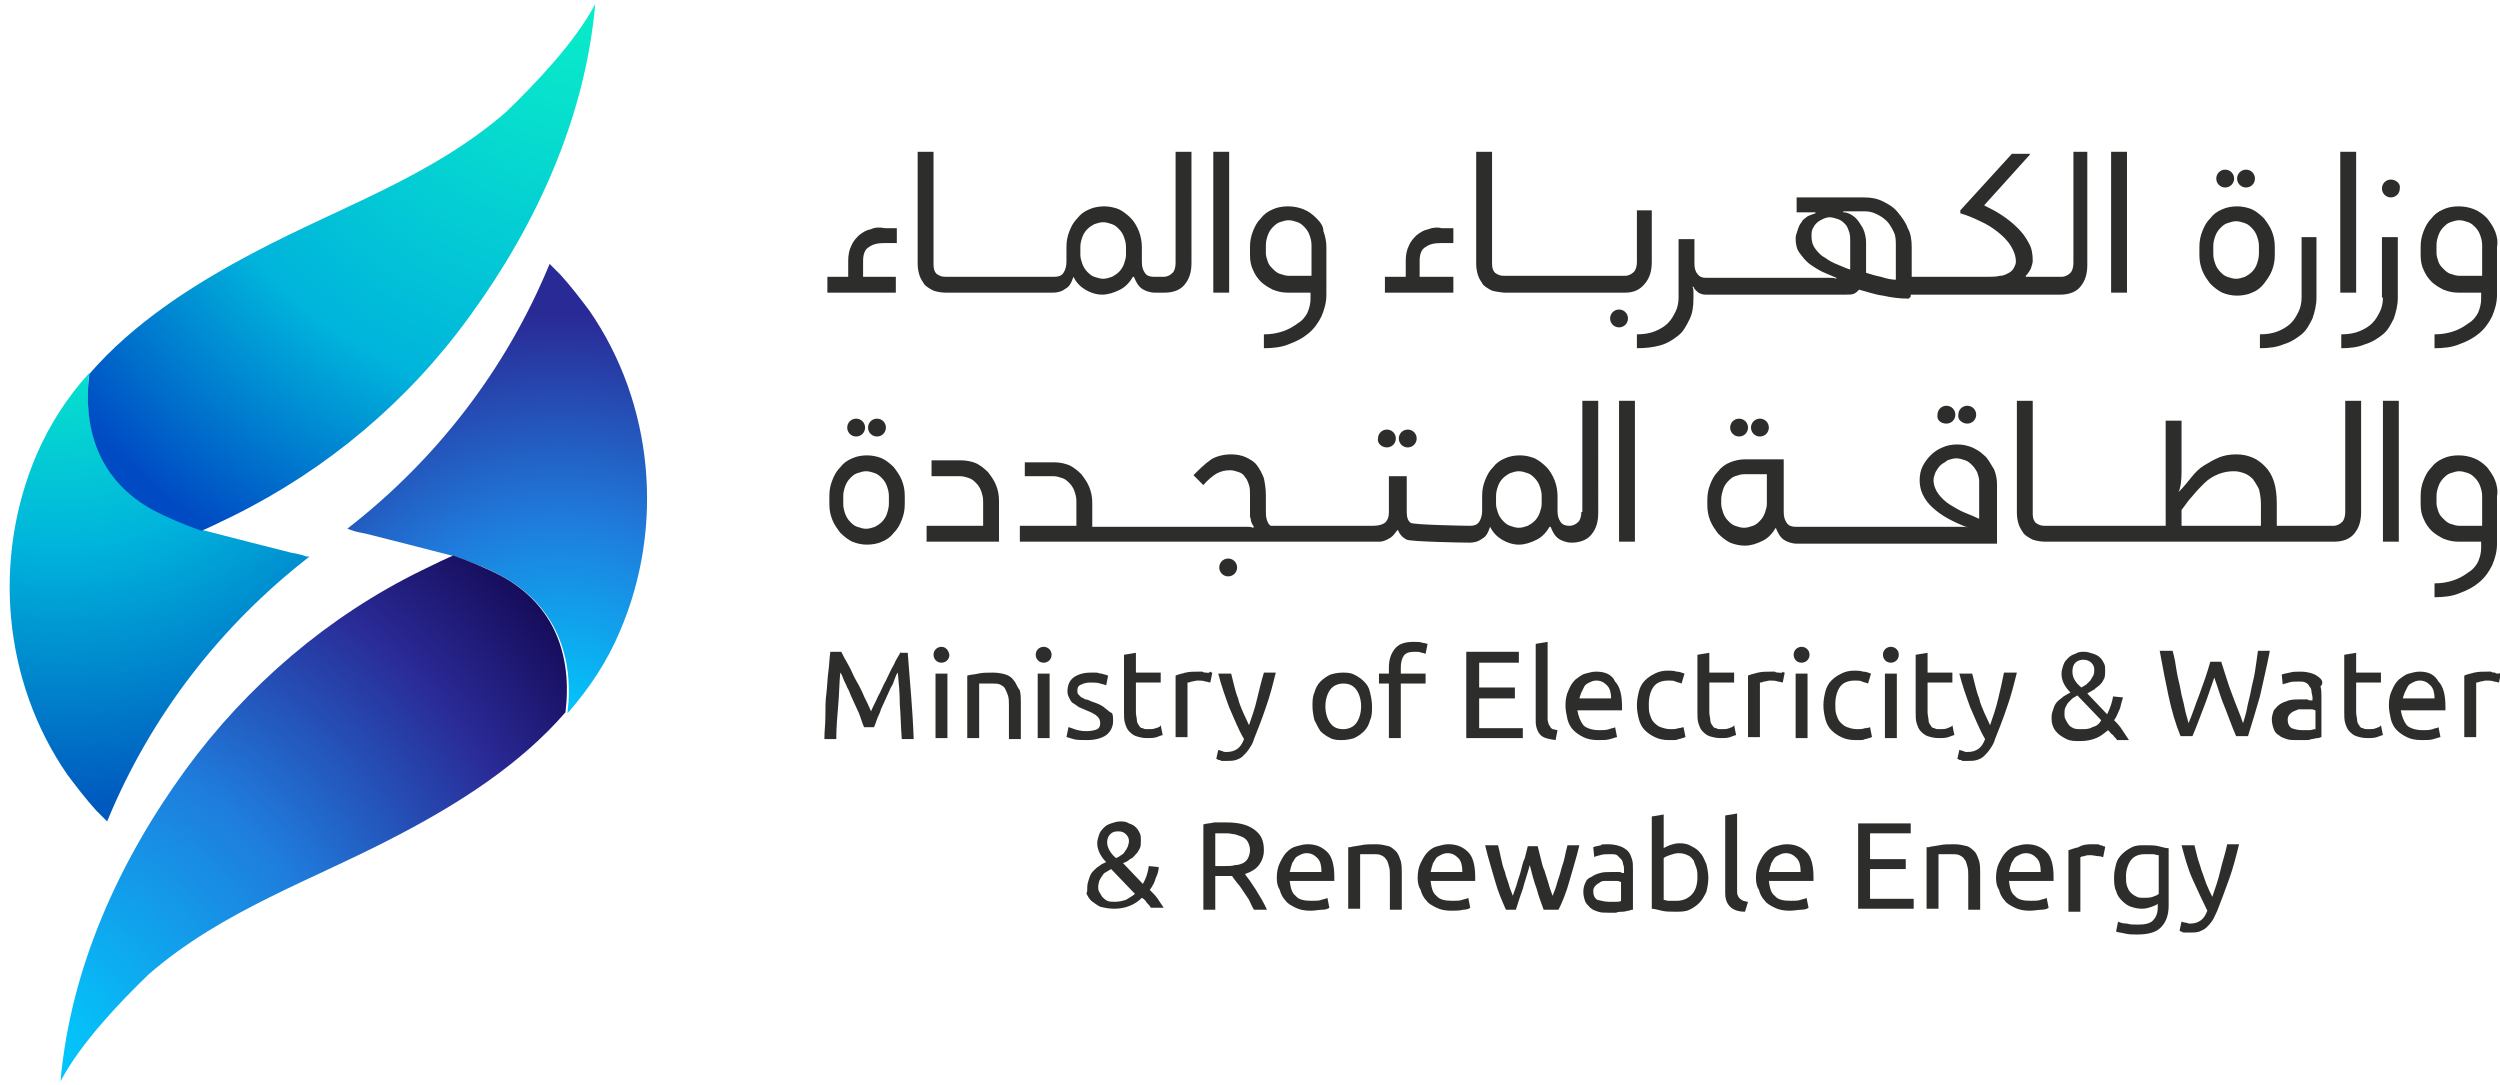 <?xml version="1.0" encoding="utf-8"?>
<!-- Generator: Adobe Illustrator 25.2.3, SVG Export Plug-In . SVG Version: 6.00 Build 0)  -->
<svg version="1.1" id="Layer_1" xmlns="http://www.w3.org/2000/svg" xmlns:xlink="http://www.w3.org/1999/xlink" x="0px" y="0px"
	 viewBox="0 0 252 109.4" style="enable-background:new 0 0 252 109.4;" xml:space="preserve">
<style type="text/css">
	.st0{fill:url(#SVGID_1_);}
	.st1{fill:url(#SVGID_2_);}
	.st2{fill:url(#SVGID_3_);}
	.st3{fill:url(#SVGID_4_);}
	.st4{fill:#2D2D2B;}
</style>
<g>
	<g>
		<g>
			
				<radialGradient id="SVGID_1_" cx="-6000.017" cy="-8242.304" r="51.832" gradientTransform="matrix(0.999 5.233597e-02 -5.233597e-02 0.999 5619.15 8621.772)" gradientUnits="userSpaceOnUse">
				<stop  offset="0" style="stop-color:#00CDFE"/>
				<stop  offset="0.41" style="stop-color:#1F7CDC"/>
				<stop  offset="0.809" style="stop-color:#2A2A96"/>
			</radialGradient>
			<path class="st0" d="M35,53.3c8.9-6.9,16-16,20.4-26.7c0.2,0.2,0.6,0.6,1,1c0,0,0,0,0.1,0.1c1,1.1,2,2.4,2.9,3.6
				c6.5,9.4,7.6,21.8,3.1,32.3c-1.3,3.1-3.1,5.8-5.3,8.3c0.7-5.7-1.2-10.8-6.4-13.7c-1.6-0.9-3.2-1.5-4.9-2.1l0,0
				c-3.9-1-6.2-1.6-9-2.3c-0.5-0.1-1.1-0.2-1.6-0.4C35.1,53.3,35,53.3,35,53.3z"/>
			
				<radialGradient id="SVGID_2_" cx="-6051.439" cy="-8207.181" r="68.19" gradientTransform="matrix(0.999 5.233597e-02 -5.233597e-02 0.999 5619.15 8621.772)" gradientUnits="userSpaceOnUse">
				<stop  offset="0" style="stop-color:#00CDFE"/>
				<stop  offset="0.466" style="stop-color:#1F7CDC"/>
				<stop  offset="0.8" style="stop-color:#2A2A96"/>
				<stop  offset="1" style="stop-color:#160C5A"/>
			</radialGradient>
			<path class="st1" d="M6.1,109c1-11.4,5.9-22.2,12.6-31.4c6.2-8.5,14.4-15.5,23.8-20.1c1-0.5,3.1-1.5,3.2-1.5l0,0
				c1.7,0.6,3.4,1.3,4.9,2.1c5.3,2.9,7.1,8,6.4,13.7c-4.5,5.2-10.6,9.1-16.7,12.3c-8.7,4.6-17.8,7.6-25.3,14.1
				C12,101.1,8.1,105.2,6.1,109z"/>
		</g>
		<g>
			
				<radialGradient id="SVGID_3_" cx="3965.73" cy="9058.504" r="51.832" gradientTransform="matrix(-0.999 -5.233597e-02 5.232693e-02 -0.999 3493.686 9286.165)" gradientUnits="userSpaceOnUse">
				<stop  offset="0" style="stop-color:#0AF0C8"/>
				<stop  offset="0.181" style="stop-color:#07DECE"/>
				<stop  offset="0.5" style="stop-color:#00B4DC"/>
				<stop  offset="1" style="stop-color:#005ABE"/>
			</radialGradient>
			<path class="st2" d="M31.2,56.1c-8.9,6.9-16,16-20.4,26.7c-0.2-0.2-0.6-0.6-1-1c0,0,0,0-0.1-0.1c-1-1.1-2-2.4-2.9-3.6
				c-6.5-9.4-7.6-21.8-3.1-32.3C5,42.8,6.8,40,9,37.6c-0.7,5.7,1.2,10.8,6.4,13.7c1.6,0.9,3.2,1.5,4.9,2.1l0,0c3.9,1,6.2,1.6,9,2.3
				c0.5,0.1,1.1,0.2,1.6,0.4C31,56.1,31.1,56.1,31.2,56.1z"/>
			
				<radialGradient id="SVGID_4_" cx="3914.309" cy="9093.627" r="68.19" gradientTransform="matrix(-0.999 -5.233597e-02 5.232693e-02 -0.999 3493.686 9286.165)" gradientUnits="userSpaceOnUse">
				<stop  offset="0" style="stop-color:#0AF0C8"/>
				<stop  offset="0.235" style="stop-color:#07DECE"/>
				<stop  offset="0.65" style="stop-color:#00B4DC"/>
				<stop  offset="1" style="stop-color:#004AC3"/>
			</radialGradient>
			<path class="st3" d="M60,0.4c-1,11.4-5.9,22.2-12.6,31.4C41.2,40.4,33,47.3,23.5,52c-1,0.5-3.1,1.5-3.2,1.5l0,0
				c-1.7-0.6-3.4-1.3-4.9-2.1c-5.3-2.9-7.1-8-6.4-13.7c4.5-5.2,10.6-9.1,16.7-12.3c8.7-4.6,17.8-7.6,25.3-14.1
				C54.1,8.3,58,4.2,60,0.4z"/>
		</g>
	</g>
	<g>
		<g>
			<g>
				<path class="st4" d="M109.6,89.4c0-0.3,0.1-0.6,0.2-0.9c0.1-0.3,0.2-0.5,0.4-0.7c0.2-0.2,0.4-0.4,0.6-0.5
					c0.2-0.2,0.5-0.3,0.7-0.4c-0.6-0.6-0.9-1.3-0.9-1.9c0-0.3,0.1-0.6,0.2-0.9s0.3-0.5,0.5-0.7c0.2-0.2,0.4-0.3,0.7-0.4
					c0.3-0.1,0.6-0.2,0.9-0.2c0.3,0,0.6,0,0.9,0.2c0.3,0.1,0.5,0.2,0.7,0.4c0.2,0.2,0.3,0.4,0.4,0.6c0.1,0.2,0.1,0.5,0.1,0.7
					c0,0.3,0,0.6-0.1,0.8c-0.1,0.2-0.2,0.4-0.4,0.6c-0.2,0.2-0.3,0.4-0.6,0.5c-0.2,0.2-0.4,0.3-0.7,0.4l2,2.1
					c0.3-0.5,0.5-1.1,0.6-1.8l1,0.1c0,0.3-0.1,0.7-0.3,1.1c-0.1,0.4-0.3,0.8-0.6,1.2c0.3,0.3,0.6,0.6,0.8,0.9
					c0.2,0.3,0.4,0.6,0.6,0.9H116c-0.1-0.2-0.2-0.3-0.4-0.5c-0.1-0.2-0.3-0.4-0.5-0.5c-0.3,0.3-0.7,0.6-1.2,0.8
					c-0.5,0.2-1,0.3-1.6,0.3c-0.5,0-1-0.1-1.4-0.2c-0.4-0.2-0.6-0.4-0.9-0.6c-0.2-0.2-0.4-0.5-0.5-0.8
					C109.6,90,109.6,89.7,109.6,89.4z M110.7,89.4c0,0.2,0,0.3,0.1,0.5c0.1,0.2,0.2,0.3,0.3,0.5c0.1,0.1,0.3,0.3,0.5,0.4
					c0.2,0.1,0.5,0.1,0.8,0.1c0.4,0,0.8-0.1,1.1-0.2c0.3-0.2,0.7-0.4,0.9-0.6l-2.4-2.5c-0.2,0.1-0.3,0.2-0.5,0.3
					c-0.2,0.1-0.3,0.2-0.4,0.4c-0.1,0.1-0.2,0.3-0.3,0.5C110.8,88.9,110.7,89.1,110.7,89.4z M113.8,84.8c0-0.3-0.1-0.5-0.3-0.7
					c-0.2-0.2-0.4-0.3-0.8-0.3c-0.4,0-0.6,0.1-0.8,0.3c-0.2,0.2-0.3,0.5-0.3,0.8c0,0.5,0.3,1.1,0.9,1.6c0.2-0.1,0.4-0.2,0.5-0.3
					c0.2-0.1,0.3-0.2,0.4-0.4c0.1-0.1,0.2-0.3,0.3-0.5C113.7,85.2,113.8,85,113.8,84.8z"/>
				<path class="st4" d="M125.5,88.1c0.1,0.2,0.3,0.4,0.5,0.7c0.2,0.3,0.4,0.6,0.6,0.9c0.2,0.3,0.4,0.7,0.6,1c0.2,0.4,0.4,0.7,0.5,1
					h-1.3c-0.2-0.3-0.3-0.6-0.5-1c-0.2-0.3-0.4-0.6-0.6-0.9c-0.2-0.3-0.4-0.6-0.6-0.8c-0.2-0.3-0.4-0.5-0.5-0.7c-0.1,0-0.2,0-0.3,0
					c-0.1,0-0.2,0-0.3,0h-1.1v3.4h-1.2v-8.6c0.3-0.1,0.7-0.1,1.1-0.2c0.4,0,0.8,0,1.2,0c1.2,0,2.1,0.2,2.8,0.7s1,1.1,1,2.1
					c0,0.6-0.2,1.1-0.5,1.5C126.6,87.6,126.1,87.9,125.5,88.1z M123.7,84c-0.5,0-0.9,0-1.2,0v3.3h0.9c0.4,0,0.8,0,1.1-0.1
					c0.3,0,0.6-0.1,0.8-0.2c0.2-0.1,0.4-0.3,0.5-0.5c0.1-0.2,0.2-0.5,0.2-0.8c0-0.3-0.1-0.6-0.2-0.8c-0.1-0.2-0.3-0.4-0.5-0.5
					c-0.2-0.1-0.5-0.2-0.8-0.3C124.3,84.1,124,84,123.7,84z"/>
				<path class="st4" d="M128.7,88.5c0-0.6,0.1-1.1,0.3-1.5c0.2-0.4,0.4-0.8,0.7-1.1c0.3-0.3,0.6-0.5,1-0.6c0.4-0.1,0.7-0.2,1.1-0.2
					c0.9,0,1.5,0.3,2,0.8c0.5,0.5,0.7,1.4,0.7,2.5c0,0.1,0,0.1,0,0.2c0,0.1,0,0.2,0,0.2H130c0.1,0.7,0.2,1.2,0.6,1.5
					c0.3,0.4,0.9,0.5,1.6,0.5c0.4,0,0.8,0,1-0.1c0.3-0.1,0.5-0.1,0.6-0.2l0.2,1c-0.1,0.1-0.4,0.2-0.7,0.2s-0.8,0.1-1.2,0.1
					c-0.6,0-1.1-0.1-1.5-0.3c-0.4-0.2-0.8-0.4-1-0.7c-0.3-0.3-0.5-0.7-0.6-1.1C128.8,89.4,128.7,89,128.7,88.5z M133.2,87.8
					c0-0.5-0.1-1-0.4-1.3c-0.3-0.3-0.6-0.5-1.1-0.5c-0.3,0-0.5,0.1-0.7,0.2c-0.2,0.1-0.4,0.2-0.5,0.4c-0.1,0.2-0.3,0.4-0.3,0.6
					c-0.1,0.2-0.1,0.4-0.2,0.7H133.2z"/>
				<path class="st4" d="M136.1,85.4c0.3-0.1,0.6-0.1,1.1-0.2c0.4-0.1,1-0.1,1.5-0.1c0.5,0,0.9,0.1,1.3,0.2c0.3,0.1,0.6,0.4,0.8,0.6
					c0.2,0.3,0.3,0.6,0.4,0.9c0.1,0.4,0.1,0.8,0.1,1.2v3.7h-1.2v-3.4c0-0.4,0-0.7-0.1-1c-0.1-0.3-0.1-0.5-0.3-0.7
					c-0.1-0.2-0.3-0.3-0.5-0.4c-0.2-0.1-0.5-0.1-0.8-0.1c-0.1,0-0.3,0-0.4,0c-0.1,0-0.3,0-0.4,0c-0.1,0-0.2,0-0.3,0
					c-0.1,0-0.2,0-0.2,0v5.5h-1.2V85.4z"/>
				<path class="st4" d="M142.9,88.5c0-0.6,0.1-1.1,0.3-1.5c0.2-0.4,0.4-0.8,0.7-1.1c0.3-0.3,0.6-0.5,1-0.6c0.4-0.1,0.7-0.2,1.1-0.2
					c0.9,0,1.5,0.3,2,0.8c0.5,0.5,0.7,1.4,0.7,2.5c0,0.1,0,0.1,0,0.2c0,0.1,0,0.2,0,0.2h-4.5c0.1,0.7,0.2,1.2,0.6,1.5
					c0.3,0.4,0.9,0.5,1.6,0.5c0.4,0,0.8,0,1-0.1c0.3-0.1,0.5-0.1,0.6-0.2l0.2,1c-0.1,0.1-0.4,0.2-0.7,0.2c-0.4,0.1-0.8,0.1-1.2,0.1
					c-0.6,0-1.1-0.1-1.5-0.3c-0.4-0.2-0.8-0.4-1-0.7c-0.3-0.3-0.5-0.7-0.6-1.1C143,89.4,142.9,89,142.9,88.5z M147.4,87.8
					c0-0.5-0.1-1-0.4-1.3c-0.3-0.3-0.6-0.5-1.1-0.5c-0.3,0-0.5,0.1-0.7,0.2c-0.2,0.1-0.4,0.2-0.5,0.4c-0.1,0.2-0.3,0.4-0.3,0.6
					c-0.1,0.2-0.1,0.4-0.2,0.7H147.4z"/>
				<path class="st4" d="M155.6,91.7c-0.2-0.6-0.5-1.3-0.7-2.1c-0.3-0.8-0.5-1.6-0.7-2.4c-0.2,0.8-0.5,1.6-0.7,2.4
					c-0.3,0.8-0.5,1.5-0.7,2.1h-1c-0.4-0.9-0.8-1.8-1.1-2.9s-0.7-2.3-1-3.6h1.3c0.1,0.4,0.2,0.8,0.3,1.3c0.1,0.5,0.2,0.9,0.4,1.4
					c0.1,0.5,0.3,0.9,0.4,1.3c0.1,0.4,0.3,0.8,0.4,1.1c0.1-0.4,0.3-0.8,0.4-1.2c0.1-0.4,0.3-0.9,0.4-1.3c0.1-0.4,0.2-0.9,0.4-1.3
					c0.1-0.4,0.2-0.8,0.3-1.2h1c0.1,0.4,0.2,0.8,0.3,1.2c0.1,0.4,0.2,0.9,0.4,1.3c0.1,0.4,0.3,0.9,0.4,1.3c0.1,0.4,0.3,0.9,0.4,1.2
					c0.1-0.3,0.3-0.7,0.4-1.1c0.1-0.4,0.3-0.9,0.4-1.3c0.1-0.5,0.3-0.9,0.4-1.4c0.1-0.5,0.2-0.9,0.3-1.3h1.2c-0.3,1.3-0.7,2.5-1,3.6
					s-0.7,2.1-1.1,2.9H155.6z"/>
				<path class="st4" d="M162.1,85.1c0.5,0,0.9,0.1,1.2,0.2c0.3,0.1,0.6,0.3,0.8,0.5c0.2,0.2,0.3,0.5,0.4,0.8c0.1,0.3,0.1,0.6,0.1,1
					v4.1c-0.1,0-0.2,0-0.4,0.1c-0.2,0-0.4,0.1-0.6,0.1c-0.2,0-0.5,0-0.7,0.1c-0.3,0-0.5,0-0.8,0c-0.4,0-0.7,0-1-0.1
					c-0.3-0.1-0.6-0.2-0.8-0.4s-0.4-0.4-0.5-0.6c-0.1-0.3-0.2-0.6-0.2-1c0-0.4,0.1-0.7,0.2-0.9c0.1-0.3,0.3-0.5,0.6-0.6
					c0.3-0.2,0.5-0.3,0.9-0.4c0.3-0.1,0.7-0.1,1.1-0.1c0.1,0,0.2,0,0.4,0c0.1,0,0.2,0,0.4,0c0.1,0,0.2,0,0.3,0.1c0.1,0,0.1,0,0.2,0
					v-0.3c0-0.2,0-0.4-0.1-0.6c0-0.2-0.1-0.4-0.2-0.5c-0.1-0.1-0.3-0.3-0.4-0.4c-0.2-0.1-0.4-0.1-0.7-0.1c-0.4,0-0.7,0-1,0.1
					c-0.3,0.1-0.5,0.1-0.6,0.2l-0.1-1c0.2-0.1,0.4-0.1,0.8-0.2C161.3,85.1,161.7,85.1,162.1,85.1z M162.2,90.9c0.3,0,0.5,0,0.7,0
					c0.2,0,0.4,0,0.5-0.1v-1.9c-0.1,0-0.2-0.1-0.4-0.1c-0.2,0-0.4,0-0.7,0c-0.2,0-0.4,0-0.6,0c-0.2,0-0.4,0.1-0.5,0.2
					c-0.2,0.1-0.3,0.2-0.4,0.3c-0.1,0.1-0.2,0.3-0.2,0.5c0,0.4,0.1,0.7,0.4,0.9C161.4,90.8,161.8,90.9,162.2,90.9z"/>
				<path class="st4" d="M167.7,85.5c0.1-0.1,0.4-0.2,0.6-0.3c0.3-0.1,0.6-0.2,1-0.2c0.5,0,0.9,0.1,1.2,0.3c0.4,0.2,0.7,0.4,0.9,0.7
					c0.3,0.3,0.4,0.7,0.6,1.1c0.1,0.4,0.2,0.9,0.2,1.4c0,0.5-0.1,1-0.2,1.4c-0.2,0.4-0.4,0.8-0.7,1.1c-0.3,0.3-0.6,0.5-1,0.7
					c-0.4,0.2-0.9,0.2-1.4,0.2c-0.5,0-1,0-1.4-0.1c-0.4-0.1-0.8-0.2-1-0.2v-9.3l1.2-0.2V85.5z M167.7,90.7c0.1,0,0.3,0.1,0.5,0.1
					c0.2,0,0.5,0,0.8,0c0.6,0,1.1-0.2,1.5-0.6s0.6-1,0.6-1.8c0-0.3,0-0.6-0.1-0.9c-0.1-0.3-0.2-0.5-0.3-0.8
					c-0.2-0.2-0.3-0.4-0.6-0.5c-0.2-0.1-0.5-0.2-0.9-0.2c-0.3,0-0.6,0.1-0.9,0.2c-0.3,0.1-0.5,0.2-0.6,0.3V90.7z"/>
				<path class="st4" d="M175.9,91.9c-0.7,0-1.2-0.2-1.5-0.5c-0.3-0.3-0.5-0.7-0.5-1.4v-7.8l1.2-0.2v7.8c0,0.2,0,0.4,0.1,0.5
					c0,0.1,0.1,0.2,0.2,0.3c0.1,0.1,0.2,0.1,0.3,0.2c0.1,0,0.3,0.1,0.5,0.1L175.9,91.9z"/>
				<path class="st4" d="M177,88.5c0-0.6,0.1-1.1,0.3-1.5c0.2-0.4,0.4-0.8,0.7-1.1c0.3-0.3,0.6-0.5,1-0.6c0.4-0.1,0.7-0.2,1.1-0.2
					c0.9,0,1.5,0.3,2,0.8c0.5,0.5,0.7,1.4,0.7,2.5c0,0.1,0,0.1,0,0.2c0,0.1,0,0.2,0,0.2h-4.5c0.1,0.7,0.2,1.2,0.6,1.5
					c0.3,0.4,0.9,0.5,1.6,0.5c0.4,0,0.8,0,1-0.1c0.3-0.1,0.5-0.1,0.6-0.2l0.2,1c-0.1,0.1-0.4,0.2-0.7,0.2s-0.8,0.1-1.2,0.1
					c-0.6,0-1.1-0.1-1.5-0.3c-0.4-0.2-0.8-0.4-1-0.7c-0.3-0.3-0.5-0.7-0.6-1.1C177.1,89.4,177,89,177,88.5z M181.5,87.8
					c0-0.5-0.1-1-0.4-1.3c-0.3-0.3-0.6-0.5-1.1-0.5c-0.3,0-0.5,0.1-0.7,0.2c-0.2,0.1-0.4,0.2-0.5,0.4c-0.1,0.2-0.3,0.4-0.3,0.6
					c-0.1,0.2-0.1,0.4-0.2,0.7H181.5z"/>
				<path class="st4" d="M187.3,91.7v-8.7h5.3v1h-4.1v2.6h3.6v1h-3.6v3h4.4v1H187.3z"/>
				<path class="st4" d="M194.4,85.4c0.3-0.1,0.6-0.1,1.1-0.2c0.4-0.1,1-0.1,1.5-0.1c0.5,0,0.9,0.1,1.3,0.2c0.3,0.1,0.6,0.4,0.8,0.6
					c0.2,0.3,0.3,0.6,0.4,0.9c0.1,0.4,0.1,0.8,0.1,1.2v3.7h-1.2v-3.4c0-0.4,0-0.7-0.1-1c-0.1-0.3-0.1-0.5-0.3-0.7
					c-0.1-0.2-0.3-0.3-0.5-0.4c-0.2-0.1-0.5-0.1-0.8-0.1c-0.1,0-0.3,0-0.4,0c-0.1,0-0.3,0-0.4,0c-0.1,0-0.2,0-0.3,0
					c-0.1,0-0.2,0-0.2,0v5.5h-1.2V85.4z"/>
				<path class="st4" d="M201.2,88.5c0-0.6,0.1-1.1,0.3-1.5c0.2-0.4,0.4-0.8,0.7-1.1c0.3-0.3,0.6-0.5,1-0.6c0.4-0.1,0.7-0.2,1.1-0.2
					c0.9,0,1.5,0.3,2,0.8c0.5,0.5,0.7,1.4,0.7,2.5c0,0.1,0,0.1,0,0.2c0,0.1,0,0.2,0,0.2h-4.5c0.1,0.7,0.2,1.2,0.6,1.5
					c0.3,0.4,0.9,0.5,1.6,0.5c0.4,0,0.8,0,1-0.1c0.3-0.1,0.5-0.1,0.6-0.2l0.2,1c-0.1,0.1-0.4,0.2-0.7,0.2s-0.8,0.1-1.2,0.1
					c-0.6,0-1.1-0.1-1.5-0.3c-0.4-0.2-0.8-0.4-1-0.7c-0.3-0.3-0.5-0.7-0.6-1.1C201.3,89.4,201.2,89,201.2,88.5z M205.7,87.8
					c0-0.5-0.1-1-0.4-1.3c-0.3-0.3-0.6-0.5-1.1-0.5c-0.3,0-0.5,0.1-0.7,0.2c-0.2,0.1-0.4,0.2-0.5,0.4c-0.1,0.2-0.3,0.4-0.3,0.6
					c-0.1,0.2-0.1,0.4-0.2,0.7H205.7z"/>
				<path class="st4" d="M211,85.1c0.1,0,0.2,0,0.3,0c0.1,0,0.3,0,0.4,0.1c0.1,0,0.2,0,0.3,0.1c0.1,0,0.2,0,0.2,0.1l-0.2,1
					c-0.1,0-0.2-0.1-0.5-0.1c-0.2,0-0.5-0.1-0.8-0.1c-0.2,0-0.4,0-0.6,0.1c-0.2,0-0.4,0.1-0.4,0.1v5.5h-1.2v-6.2
					c0.3-0.1,0.6-0.2,1-0.3C210,85.1,210.5,85.1,211,85.1z"/>
				<path class="st4" d="M217.5,91.1c-0.1,0.1-0.3,0.2-0.6,0.3c-0.3,0.1-0.6,0.2-1,0.2c-0.4,0-0.8-0.1-1.1-0.2s-0.6-0.3-0.9-0.6
					c-0.3-0.3-0.5-0.6-0.6-1c-0.2-0.4-0.2-0.9-0.2-1.4c0-0.5,0.1-0.9,0.2-1.3c0.1-0.4,0.3-0.7,0.6-1c0.3-0.3,0.6-0.5,1-0.7
					c0.4-0.2,0.8-0.2,1.3-0.2c0.5,0,1,0,1.4,0.1c0.4,0.1,0.7,0.2,1,0.2v5.8c0,1-0.3,1.7-0.8,2.2s-1.3,0.7-2.4,0.7
					c-0.4,0-0.8,0-1.2-0.1c-0.4-0.1-0.7-0.1-0.9-0.2l0.2-1c0.2,0.1,0.5,0.2,0.9,0.2c0.3,0.1,0.7,0.1,1.1,0.1c0.7,0,1.2-0.1,1.5-0.4
					c0.3-0.3,0.5-0.7,0.5-1.3V91.1z M217.5,86.2c-0.1,0-0.3-0.1-0.5-0.1s-0.5,0-0.8,0c-0.6,0-1.1,0.2-1.4,0.6
					c-0.3,0.4-0.5,1-0.5,1.6c0,0.4,0,0.7,0.1,1c0.1,0.3,0.2,0.5,0.4,0.7c0.2,0.2,0.4,0.3,0.6,0.4c0.2,0.1,0.4,0.1,0.7,0.1
					c0.3,0,0.6,0,0.9-0.1c0.3-0.1,0.5-0.2,0.6-0.3V86.2z"/>
				<path class="st4" d="M219.9,92.9c0.1,0,0.2,0.1,0.4,0.1c0.1,0,0.3,0.1,0.4,0.1c0.5,0,0.8-0.1,1.1-0.3c0.3-0.2,0.5-0.5,0.7-1
					c-0.5-1-1-2.1-1.5-3.2c-0.5-1.1-0.8-2.3-1.1-3.4h1.3c0.1,0.4,0.2,0.8,0.3,1.2c0.1,0.4,0.3,0.9,0.4,1.3c0.2,0.5,0.3,0.9,0.5,1.4
					c0.2,0.5,0.4,0.9,0.6,1.3c0.3-0.9,0.6-1.7,0.8-2.6c0.2-0.9,0.5-1.7,0.7-2.7h1.2c-0.3,1.2-0.6,2.4-1,3.5
					c-0.4,1.1-0.8,2.2-1.2,3.2c-0.2,0.4-0.3,0.7-0.5,1c-0.2,0.3-0.4,0.5-0.6,0.7c-0.2,0.2-0.5,0.3-0.7,0.4c-0.3,0.1-0.6,0.1-0.9,0.1
					c-0.1,0-0.2,0-0.3,0c-0.1,0-0.2,0-0.3,0c-0.1,0-0.2,0-0.3-0.1c-0.1,0-0.1,0-0.2-0.1L219.9,92.9z"/>
			</g>
			<g>
				<path class="st4" d="M90.8,65.7c-0.2,0.4-0.5,0.8-0.7,1.3c-0.3,0.5-0.5,1-0.8,1.6c-0.3,0.5-0.5,1.1-0.8,1.6
					c-0.2,0.5-0.5,1-0.7,1.5c-0.2-0.5-0.4-0.9-0.7-1.5c-0.2-0.5-0.5-1.1-0.8-1.6c-0.3-0.5-0.5-1.1-0.8-1.6c-0.3-0.5-0.5-0.9-0.7-1.3
					h-1.1c-0.1,0.6-0.1,1.3-0.2,2c-0.1,0.7-0.1,1.4-0.2,2.2c-0.1,0.7-0.1,1.5-0.1,2.3c0,0.8-0.1,1.5-0.1,2.3h1.2
					c0-1.2,0.1-2.3,0.2-3.5c0.1-1.1,0.1-2.2,0.2-3.2c0.1,0.1,0.2,0.3,0.3,0.6c0.1,0.3,0.3,0.6,0.4,0.9c0.2,0.3,0.3,0.7,0.5,1.1
					c0.2,0.4,0.3,0.7,0.5,1.1c0.2,0.4,0.3,0.7,0.4,1c0.1,0.3,0.2,0.6,0.3,0.8h1c0.1-0.2,0.2-0.5,0.3-0.8c0.1-0.3,0.3-0.6,0.4-1
					c0.2-0.4,0.3-0.7,0.5-1.1c0.2-0.4,0.3-0.7,0.5-1.1c0.2-0.3,0.3-0.6,0.4-0.9c0.1-0.3,0.2-0.5,0.3-0.6c0.1,1,0.2,2.1,0.2,3.2
					c0.1,1.1,0.1,2.3,0.2,3.5h1.2c-0.1-3-0.4-5.9-0.6-8.7H90.8z"/>
				<path class="st4" d="M102.2,68.6c-0.2-0.3-0.5-0.5-0.8-0.6c-0.3-0.1-0.8-0.2-1.3-0.2c-0.6,0-1.1,0-1.5,0.1
					c-0.4,0.1-0.8,0.1-1.1,0.2v6.3h1.2v-5.5c0,0,0.1,0,0.2,0c0.1,0,0.2,0,0.3,0c0.1,0,0.2,0,0.4,0s0.3,0,0.4,0c0.3,0,0.6,0,0.8,0.1
					c0.2,0.1,0.4,0.2,0.5,0.4c0.1,0.2,0.2,0.4,0.3,0.7c0.1,0.3,0.1,0.6,0.1,1v3.4h1.2v-3.7c0-0.4,0-0.8-0.1-1.2
					C102.5,69.2,102.4,68.8,102.2,68.6z"/>
				<path class="st4" d="M111.4,71.4c-0.2-0.2-0.4-0.3-0.6-0.4c-0.2-0.1-0.5-0.2-0.8-0.3c-0.2-0.1-0.4-0.2-0.6-0.2
					c-0.2-0.1-0.3-0.2-0.4-0.2c-0.1-0.1-0.2-0.2-0.3-0.3c-0.1-0.1-0.1-0.2-0.1-0.4c0-0.3,0.1-0.5,0.4-0.6c0.2-0.1,0.5-0.2,0.9-0.2
					c0.4,0,0.7,0,1,0.1c0.3,0.1,0.5,0.1,0.6,0.2l0.2-1c-0.1,0-0.2-0.1-0.3-0.1c-0.1,0-0.3-0.1-0.4-0.1c-0.2,0-0.3-0.1-0.5-0.1
					c-0.2,0-0.4,0-0.6,0c-0.7,0-1.3,0.2-1.7,0.5c-0.4,0.3-0.6,0.8-0.6,1.4c0,0.3,0.1,0.5,0.2,0.7c0.1,0.2,0.2,0.4,0.4,0.5
					c0.2,0.1,0.4,0.3,0.6,0.4c0.2,0.1,0.5,0.2,0.7,0.3c0.5,0.2,0.9,0.4,1.1,0.6c0.2,0.2,0.3,0.4,0.3,0.7c0,0.3-0.1,0.5-0.3,0.6
					c-0.2,0.1-0.6,0.2-1.1,0.2c-0.5,0-0.9-0.1-1.2-0.2c-0.3-0.1-0.5-0.2-0.6-0.2l-0.2,1c0.1,0,0.3,0.1,0.7,0.2
					c0.3,0.1,0.8,0.1,1.4,0.1c0.8,0,1.5-0.2,1.9-0.5c0.4-0.3,0.7-0.8,0.7-1.4c0-0.3,0-0.6-0.1-0.8C111.7,71.7,111.6,71.5,111.4,71.4
					z"/>
				<path class="st4" d="M116.5,73.4c-0.2,0.1-0.5,0.1-0.8,0.1c-0.2,0-0.4,0-0.5-0.1c-0.2,0-0.3-0.1-0.4-0.3
					c-0.1-0.1-0.2-0.3-0.2-0.5c0-0.2-0.1-0.5-0.1-0.8v-3h2.5v-1h-2.5v-2l-1.2,0.2v5.8c0,0.4,0,0.8,0.1,1.1c0.1,0.3,0.2,0.6,0.4,0.8
					c0.2,0.2,0.4,0.4,0.7,0.5c0.3,0.1,0.7,0.2,1.1,0.2c0.4,0,0.7,0,1-0.1c0.3-0.1,0.5-0.2,0.6-0.2l-0.2-1
					C116.9,73.3,116.8,73.3,116.5,73.4z"/>
				<path class="st4" d="M121.6,67.8c-0.1,0-0.3,0-0.4-0.1c-0.1,0-0.2,0-0.3,0c-0.5,0-1,0-1.4,0.1c-0.4,0.1-0.8,0.2-1,0.3v6.2h1.2
					v-5.5c0.1,0,0.2,0,0.4-0.1c0.2,0,0.4-0.1,0.6-0.1c0.3,0,0.6,0,0.8,0.1c0.2,0,0.4,0.1,0.5,0.1l0.2-1c-0.1,0-0.1,0-0.2-0.1
					C121.8,67.9,121.7,67.8,121.6,67.8z"/>
				<path class="st4" d="M126.7,70.5c-0.2,0.9-0.5,1.7-0.8,2.6c-0.2-0.4-0.4-0.9-0.6-1.3c-0.2-0.5-0.4-0.9-0.5-1.4
					c-0.2-0.5-0.3-0.9-0.4-1.3c-0.1-0.4-0.2-0.8-0.3-1.2h-1.3c0.3,1.2,0.7,2.3,1.1,3.4c0.5,1.1,0.9,2.2,1.5,3.2
					c-0.2,0.5-0.4,0.8-0.7,1c-0.3,0.2-0.6,0.3-1.1,0.3c-0.1,0-0.3,0-0.4-0.1c-0.1,0-0.3-0.1-0.4-0.1l-0.2,0.9c0,0,0.1,0,0.2,0.1
					c0.1,0,0.2,0,0.3,0.1c0.1,0,0.2,0,0.3,0c0.1,0,0.2,0,0.3,0c0.3,0,0.6,0,0.9-0.1c0.3-0.1,0.5-0.2,0.7-0.4
					c0.2-0.2,0.4-0.4,0.6-0.7c0.2-0.3,0.4-0.6,0.5-1c0.4-1,0.8-2,1.2-3.2c0.4-1.1,0.7-2.3,1-3.5h-1.2
					C127.1,68.8,126.9,69.7,126.7,70.5z"/>
				<path class="st4" d="M137.5,68.7c-0.3-0.3-0.6-0.5-1-0.7c-0.4-0.2-0.8-0.2-1.2-0.2c-0.4,0-0.9,0.1-1.2,0.2
					c-0.4,0.2-0.7,0.4-1,0.7c-0.3,0.3-0.5,0.7-0.6,1.1c-0.2,0.4-0.2,0.9-0.2,1.4c0,0.5,0.1,1,0.2,1.4c0.2,0.4,0.4,0.8,0.6,1.1
					c0.3,0.3,0.6,0.5,1,0.7c0.4,0.2,0.8,0.2,1.2,0.2c0.4,0,0.9-0.1,1.2-0.2c0.4-0.2,0.7-0.4,1-0.7c0.3-0.3,0.5-0.7,0.6-1.1
					c0.2-0.4,0.2-0.9,0.2-1.4c0-0.5-0.1-1-0.2-1.4C138,69.3,137.8,69,137.5,68.7z M136.7,72.9c-0.3,0.4-0.8,0.6-1.3,0.6
					c-0.6,0-1-0.2-1.3-0.6c-0.3-0.4-0.5-1-0.5-1.7c0-0.7,0.2-1.3,0.5-1.7c0.3-0.4,0.8-0.6,1.3-0.6c0.6,0,1,0.2,1.3,0.6
					c0.3,0.4,0.5,1,0.5,1.7C137.2,71.9,137,72.5,136.7,72.9z"/>
				<path class="st4" d="M141.5,66.1c0.2-0.3,0.6-0.4,1.1-0.4c0.3,0,0.5,0,0.7,0.1c0.2,0,0.3,0.1,0.4,0.1l0.2-1
					c-0.1,0-0.3-0.1-0.5-0.1c-0.2-0.1-0.5-0.1-0.9-0.1c-0.9,0-1.5,0.2-1.9,0.7c-0.4,0.5-0.6,1.1-0.6,1.9v0.6h-1v1h1v5.5h1.2v-5.5
					h2.5v-1H143l0,0h-1.8v-0.6C141.2,66.8,141.3,66.4,141.5,66.1z"/>
				<polygon class="st4" points="149.1,70.4 152.7,70.4 152.7,69.3 149.1,69.3 149.1,66.8 153.1,66.8 153.1,65.7 147.8,65.7 
					147.8,74.4 153.5,74.4 153.5,73.4 149.1,73.4 				"/>
				<path class="st4" d="M156.3,73.3c-0.1-0.1-0.1-0.2-0.2-0.3c0-0.1-0.1-0.3-0.1-0.5v-7.8l-1.2,0.2v7.8c0,0.6,0.2,1.1,0.5,1.4
					c0.3,0.3,0.8,0.4,1.5,0.5l0.2-1c-0.2,0-0.3-0.1-0.5-0.1C156.4,73.4,156.3,73.4,156.3,73.3z"/>
				<path class="st4" d="M160.9,67.7c-0.4,0-0.7,0.1-1.1,0.2s-0.7,0.4-1,0.6c-0.3,0.3-0.5,0.6-0.7,1.1c-0.2,0.4-0.3,0.9-0.3,1.5
					c0,0.5,0.1,0.9,0.2,1.4c0.1,0.4,0.3,0.8,0.6,1.1c0.3,0.3,0.6,0.5,1,0.7c0.4,0.2,0.9,0.3,1.5,0.3c0.5,0,0.9,0,1.2-0.1
					c0.4-0.1,0.6-0.2,0.7-0.2l-0.2-1c-0.1,0.1-0.4,0.1-0.6,0.2c-0.3,0.1-0.6,0.1-1,0.1c-0.7,0-1.3-0.2-1.6-0.5
					c-0.3-0.4-0.5-0.9-0.6-1.5h4.5c0-0.1,0-0.1,0-0.2c0-0.1,0-0.1,0-0.2c0-1.1-0.2-2-0.7-2.5C162.5,68,161.8,67.7,160.9,67.7z
					 M159.2,70.5c0-0.2,0.1-0.4,0.2-0.7c0.1-0.2,0.2-0.4,0.3-0.6c0.1-0.2,0.3-0.3,0.5-0.4c0.2-0.1,0.4-0.2,0.7-0.2
					c0.5,0,0.8,0.2,1.1,0.5c0.3,0.3,0.4,0.8,0.4,1.3H159.2z"/>
				<path class="st4" d="M169.2,73.4c-0.3,0.1-0.5,0.1-0.8,0.1c-0.4,0-0.7-0.1-1-0.2c-0.3-0.1-0.5-0.3-0.7-0.5
					c-0.2-0.2-0.3-0.5-0.4-0.8c-0.1-0.3-0.1-0.6-0.1-1c0-0.8,0.2-1.4,0.5-1.8c0.3-0.4,0.8-0.6,1.5-0.6c0.3,0,0.5,0,0.7,0.1
					c0.2,0.1,0.4,0.1,0.6,0.2l0.3-1c-0.3-0.1-0.5-0.2-0.8-0.2c-0.3-0.1-0.6-0.1-0.9-0.1c-0.5,0-0.9,0.1-1.3,0.3
					c-0.4,0.2-0.7,0.4-1,0.7c-0.3,0.3-0.5,0.7-0.6,1.1c-0.1,0.4-0.2,0.9-0.2,1.4c0,0.5,0.1,1,0.2,1.4c0.1,0.4,0.3,0.8,0.6,1.1
					c0.3,0.3,0.6,0.5,1,0.7c0.4,0.2,0.9,0.3,1.4,0.3c0.2,0,0.3,0,0.5,0c0.2,0,0.3,0,0.5-0.1c0.2,0,0.3-0.1,0.4-0.1
					c0.1,0,0.2-0.1,0.3-0.1l-0.2-1C169.6,73.3,169.4,73.4,169.2,73.4z"/>
				<path class="st4" d="M174.3,73.4c-0.2,0.1-0.5,0.1-0.8,0.1c-0.2,0-0.4,0-0.5-0.1c-0.2,0-0.3-0.1-0.4-0.3
					c-0.1-0.1-0.2-0.3-0.2-0.5c0-0.2-0.1-0.5-0.1-0.8v-3h2.5v-1h-2.5v-2l-1.2,0.2v5.8c0,0.4,0,0.8,0.1,1.1c0.1,0.3,0.2,0.6,0.4,0.8
					c0.2,0.2,0.4,0.4,0.7,0.5c0.3,0.1,0.7,0.2,1.1,0.2c0.4,0,0.7,0,1-0.1c0.3-0.1,0.5-0.2,0.6-0.2l-0.2-1
					C174.7,73.3,174.5,73.3,174.3,73.4z"/>
				<path class="st4" d="M179.3,67.8c-0.1,0-0.3,0-0.4-0.1c-0.1,0-0.2,0-0.3,0c-0.5,0-1,0-1.4,0.1c-0.4,0.1-0.8,0.2-1,0.3v6.2h1.2
					v-5.5c0.1,0,0.2,0,0.4-0.1c0.2,0,0.4-0.1,0.6-0.1c0.3,0,0.6,0,0.8,0.1c0.2,0,0.4,0.1,0.5,0.1l0.2-1c-0.1,0-0.1,0-0.2-0.1
					C179.6,67.9,179.5,67.8,179.3,67.8z"/>
				<rect x="181" y="67.9" class="st4" width="1.2" height="6.5"/>
				<path class="st4" d="M188,73.4c-0.3,0.1-0.5,0.1-0.8,0.1c-0.4,0-0.7-0.1-1-0.2c-0.3-0.1-0.5-0.3-0.7-0.5
					c-0.2-0.2-0.3-0.5-0.4-0.8c-0.1-0.3-0.1-0.6-0.1-1c0-0.8,0.2-1.4,0.5-1.8c0.3-0.4,0.8-0.6,1.5-0.6c0.3,0,0.5,0,0.7,0.1
					c0.2,0.1,0.4,0.1,0.6,0.2l0.3-1c-0.3-0.1-0.5-0.2-0.8-0.2c-0.3-0.1-0.6-0.1-0.9-0.1c-0.5,0-0.9,0.1-1.3,0.3
					c-0.4,0.2-0.7,0.4-1,0.7c-0.3,0.3-0.5,0.7-0.6,1.1c-0.1,0.4-0.2,0.9-0.2,1.4c0,0.5,0.1,1,0.2,1.4c0.1,0.4,0.3,0.8,0.6,1.1
					c0.3,0.3,0.6,0.5,1,0.7c0.4,0.2,0.9,0.3,1.4,0.3c0.2,0,0.3,0,0.5,0c0.2,0,0.3,0,0.5-0.1c0.2,0,0.3-0.1,0.4-0.1
					c0.1,0,0.2-0.1,0.3-0.1l-0.2-1C188.5,73.3,188.3,73.4,188,73.4z"/>
				<rect x="190" y="67.9" class="st4" width="1.2" height="6.5"/>
				<path class="st4" d="M196.3,73.4c-0.2,0.1-0.5,0.1-0.8,0.1c-0.2,0-0.4,0-0.5-0.1c-0.2,0-0.3-0.1-0.4-0.3
					c-0.1-0.1-0.2-0.3-0.2-0.5c0-0.2-0.1-0.5-0.1-0.8v-3h2.5v-1h-2.5v-2l-1.2,0.2v5.8c0,0.4,0,0.8,0.1,1.1c0.1,0.3,0.2,0.6,0.4,0.8
					c0.2,0.2,0.4,0.4,0.7,0.5c0.3,0.1,0.7,0.2,1.1,0.2c0.4,0,0.7,0,1-0.1c0.3-0.1,0.5-0.2,0.6-0.2l-0.2-1
					C196.7,73.3,196.5,73.3,196.3,73.4z"/>
				<path class="st4" d="M201.4,70.5c-0.2,0.9-0.5,1.7-0.8,2.6c-0.2-0.4-0.4-0.9-0.6-1.3c-0.2-0.5-0.4-0.9-0.5-1.4
					c-0.2-0.5-0.3-0.9-0.4-1.3c-0.1-0.4-0.2-0.8-0.3-1.2h-1.3c0.3,1.2,0.7,2.3,1.1,3.4c0.5,1.1,0.9,2.2,1.5,3.2
					c-0.2,0.5-0.4,0.8-0.7,1c-0.3,0.2-0.6,0.3-1.1,0.3c-0.1,0-0.3,0-0.4-0.1c-0.1,0-0.3-0.1-0.4-0.1l-0.2,0.9c0,0,0.1,0,0.2,0.1
					c0.1,0,0.2,0,0.3,0.1c0.1,0,0.2,0,0.3,0c0.1,0,0.2,0,0.3,0c0.3,0,0.6,0,0.9-0.1c0.3-0.1,0.5-0.2,0.7-0.4
					c0.2-0.2,0.4-0.4,0.6-0.7c0.2-0.3,0.4-0.6,0.5-1c0.4-1,0.8-2,1.2-3.2c0.4-1.1,0.7-2.3,1-3.5H202
					C201.8,68.8,201.6,69.7,201.4,70.5z"/>
				<path class="st4" d="M213.1,72.6c0.3-0.4,0.4-0.8,0.6-1.2c0.1-0.4,0.2-0.8,0.3-1.1l-1-0.1c-0.1,0.6-0.3,1.2-0.6,1.8l-2-2.1
					c0.2-0.1,0.5-0.3,0.7-0.4c0.2-0.2,0.4-0.3,0.6-0.5c0.2-0.2,0.3-0.4,0.4-0.6c0.1-0.2,0.1-0.5,0.1-0.8c0-0.3,0-0.5-0.1-0.7
					c-0.1-0.2-0.2-0.4-0.4-0.6c-0.2-0.2-0.4-0.3-0.7-0.4c-0.3-0.1-0.6-0.2-0.9-0.2c-0.3,0-0.6,0-0.9,0.2c-0.3,0.1-0.5,0.2-0.7,0.4
					c-0.2,0.2-0.4,0.4-0.5,0.7c-0.1,0.3-0.2,0.6-0.2,0.9c0,0.7,0.3,1.3,0.9,1.9c-0.2,0.1-0.5,0.3-0.7,0.4c-0.2,0.2-0.4,0.3-0.6,0.5
					c-0.2,0.2-0.3,0.4-0.4,0.7c-0.1,0.3-0.2,0.5-0.2,0.9c0,0.3,0,0.5,0.1,0.8c0.1,0.3,0.2,0.5,0.5,0.8c0.2,0.2,0.5,0.4,0.9,0.6
					c0.4,0.2,0.8,0.2,1.4,0.2c0.6,0,1.1-0.1,1.6-0.3c0.5-0.2,0.8-0.5,1.2-0.8c0.2,0.2,0.3,0.4,0.5,0.5c0.1,0.2,0.3,0.3,0.4,0.5h1.2
					c-0.2-0.3-0.4-0.6-0.6-0.9C213.7,73.2,213.4,72.9,213.1,72.6z M209.2,66.8c0.2-0.2,0.5-0.3,0.8-0.3c0.3,0,0.6,0.1,0.8,0.3
					c0.2,0.2,0.3,0.4,0.3,0.7c0,0.2,0,0.4-0.1,0.6c-0.1,0.2-0.2,0.3-0.3,0.5c-0.1,0.1-0.3,0.3-0.4,0.4c-0.2,0.1-0.3,0.2-0.5,0.3
					c-0.6-0.5-0.9-1-0.9-1.6C208.9,67.3,209,67,209.2,66.8z M210.9,73.3c-0.3,0.2-0.7,0.2-1.1,0.2c-0.3,0-0.6,0-0.8-0.1
					c-0.2-0.1-0.4-0.2-0.5-0.4c-0.1-0.1-0.2-0.3-0.3-0.5c-0.1-0.2-0.1-0.3-0.1-0.5c0-0.3,0-0.5,0.1-0.7c0.1-0.2,0.2-0.4,0.3-0.5
					c0.1-0.1,0.3-0.3,0.4-0.4c0.2-0.1,0.3-0.2,0.5-0.3l2.4,2.5C211.6,73,211.3,73.2,210.9,73.3z"/>
				<path class="st4" d="M227.3,67.7c-0.1,0.7-0.3,1.3-0.4,1.9c-0.1,0.6-0.3,1.2-0.4,1.8c-0.1,0.6-0.3,1.1-0.4,1.5
					c-0.3-0.9-0.7-1.8-1.1-2.9c-0.4-1-0.7-2.1-1.1-3.3h-1.1c-0.3,1.1-0.7,2.2-1.1,3.3c-0.4,1-0.7,2-1.1,2.9c-0.1-0.5-0.3-1-0.4-1.6
					c-0.1-0.6-0.3-1.1-0.4-1.8c-0.1-0.6-0.3-1.2-0.4-1.9c-0.1-0.7-0.2-1.3-0.4-2h-1.3c0.3,1.7,0.6,3.2,0.9,4.6
					c0.3,1.4,0.7,2.8,1.2,4h1.2c0.4-0.9,0.7-1.8,1.1-2.8c0.4-1,0.7-2,1.1-3.1c0.4,1.1,0.7,2.2,1.1,3.1c0.4,1,0.7,1.9,1.1,2.8h1.2
					c0.4-1.3,0.8-2.6,1.2-4c0.3-1.4,0.7-3,1-4.6h-1.2C227.5,66.4,227.4,67,227.3,67.7z"/>
				<path class="st4" d="M233.9,68.4c-0.2-0.2-0.5-0.4-0.8-0.5c-0.3-0.1-0.7-0.2-1.2-0.2c-0.4,0-0.8,0-1.1,0.1
					c-0.4,0.1-0.6,0.1-0.8,0.2l0.1,1c0.1-0.1,0.4-0.1,0.6-0.2c0.3-0.1,0.6-0.1,1-0.1c0.3,0,0.5,0,0.7,0.1c0.2,0.1,0.3,0.2,0.4,0.4
					c0.1,0.1,0.2,0.3,0.2,0.5c0,0.2,0.1,0.4,0.1,0.6v0.3c0,0-0.1,0-0.2,0c-0.1,0-0.2,0-0.3-0.1c-0.1,0-0.2,0-0.4,0
					c-0.1,0-0.2,0-0.4,0c-0.4,0-0.7,0-1.1,0.1c-0.3,0.1-0.6,0.2-0.9,0.4c-0.3,0.2-0.4,0.4-0.6,0.6c-0.1,0.3-0.2,0.6-0.2,0.9
					c0,0.4,0.1,0.7,0.2,1c0.1,0.3,0.3,0.5,0.5,0.6c0.2,0.2,0.5,0.3,0.8,0.4c0.3,0.1,0.6,0.1,1,0.1c0.3,0,0.5,0,0.8,0
					c0.3,0,0.5,0,0.7-0.1c0.2,0,0.4-0.1,0.6-0.1c0.2,0,0.3-0.1,0.4-0.1v-4.1c0-0.4,0-0.7-0.1-1C234.2,68.9,234.1,68.6,233.9,68.4z
					 M233.3,73.5c-0.1,0-0.3,0.1-0.5,0.1c-0.2,0-0.5,0-0.7,0c-0.5,0-0.8-0.1-1.1-0.2c-0.3-0.2-0.4-0.5-0.4-0.9
					c0-0.2,0.1-0.4,0.2-0.5c0.1-0.1,0.2-0.2,0.4-0.3c0.2-0.1,0.3-0.1,0.5-0.2c0.2,0,0.4,0,0.6,0c0.3,0,0.5,0,0.7,0
					c0.2,0,0.3,0.1,0.4,0.1V73.5z"/>
				<path class="st4" d="M239.5,73.4c-0.2,0.1-0.5,0.1-0.8,0.1c-0.2,0-0.4,0-0.5-0.1c-0.2,0-0.3-0.1-0.4-0.3
					c-0.1-0.1-0.2-0.3-0.2-0.5c0-0.2-0.1-0.5-0.1-0.8v-3h2.5v-1h-2.5v-2l-1.2,0.2v5.8c0,0.4,0,0.8,0.1,1.1c0.1,0.3,0.2,0.6,0.4,0.8
					c0.2,0.2,0.4,0.4,0.7,0.5c0.3,0.1,0.7,0.2,1.1,0.2c0.4,0,0.7,0,1-0.1c0.3-0.1,0.5-0.2,0.6-0.2l-0.2-1
					C239.9,73.3,239.7,73.3,239.5,73.4z"/>
				<path class="st4" d="M243.9,67.7c-0.4,0-0.7,0.1-1.1,0.2c-0.4,0.1-0.7,0.4-1,0.6c-0.3,0.3-0.5,0.6-0.7,1.1
					c-0.2,0.4-0.3,0.9-0.3,1.5c0,0.5,0.1,0.9,0.2,1.4c0.1,0.4,0.3,0.8,0.6,1.1c0.3,0.3,0.6,0.5,1,0.7c0.4,0.2,0.9,0.3,1.5,0.3
					c0.5,0,0.9,0,1.2-0.1c0.4-0.1,0.6-0.2,0.7-0.2l-0.2-1c-0.1,0.1-0.4,0.1-0.6,0.2c-0.3,0.1-0.6,0.1-1,0.1c-0.7,0-1.3-0.2-1.6-0.5
					c-0.3-0.4-0.5-0.9-0.6-1.5h4.5c0-0.1,0-0.1,0-0.2c0-0.1,0-0.1,0-0.2c0-1.1-0.2-2-0.7-2.5C245.4,68,244.8,67.7,243.9,67.7z
					 M242.2,70.5c0-0.2,0.1-0.4,0.2-0.7c0.1-0.2,0.2-0.4,0.3-0.6c0.1-0.2,0.3-0.3,0.5-0.4c0.2-0.1,0.4-0.2,0.7-0.2
					c0.5,0,0.8,0.2,1.1,0.5c0.3,0.3,0.4,0.8,0.4,1.3H242.2z"/>
				<path class="st4" d="M251.8,67.9c-0.1,0-0.2,0-0.3-0.1c-0.1,0-0.3,0-0.4-0.1c-0.1,0-0.2,0-0.3,0c-0.5,0-1,0-1.4,0.1
					c-0.4,0.1-0.8,0.2-1,0.3v6.2h1.2v-5.5c0.1,0,0.2,0,0.4-0.1c0.2,0,0.4-0.1,0.6-0.1c0.3,0,0.6,0,0.8,0.1c0.2,0,0.4,0.1,0.5,0.1
					l0.2-1C251.9,67.9,251.9,67.9,251.8,67.9z"/>
				<path class="st4" d="M190.6,65.2c-0.4,0-0.8,0.3-0.8,0.8c0,0.4,0.3,0.8,0.8,0.8c0.4,0,0.8-0.3,0.8-0.8
					C191.4,65.5,191,65.2,190.6,65.2z"/>
				<path class="st4" d="M181.6,65.2c-0.4,0-0.8,0.3-0.8,0.8c0,0.4,0.3,0.8,0.8,0.8c0.4,0,0.8-0.3,0.8-0.8
					C182.4,65.5,182,65.2,181.6,65.2z"/>
				<rect x="104.6" y="67.9" class="st4" width="1.2" height="6.5"/>
				<path class="st4" d="M105.2,65.2c-0.4,0-0.8,0.3-0.8,0.8c0,0.4,0.3,0.8,0.8,0.8c0.4,0,0.8-0.3,0.8-0.8
					C106,65.5,105.6,65.2,105.2,65.2z"/>
				<rect x="94.3" y="67.9" class="st4" width="1.2" height="6.5"/>
				<path class="st4" d="M94.9,65.2c-0.4,0-0.8,0.3-0.8,0.8c0,0.4,0.3,0.8,0.8,0.8c0.4,0,0.8-0.3,0.8-0.8
					C95.6,65.5,95.3,65.2,94.9,65.2z"/>
			</g>
		</g>
		<g>
			<path class="st4" d="M87.8,23.1c-0.5,0.1-0.8,0.3-1.2,0.6c-0.3,0.3-0.6,0.6-0.8,1.1c-0.2,0.4-0.3,0.9-0.3,1.5v1.6h-2.1v1.6h2.1v0
				h4.8v-1.6H87v-1.6c0-0.7,0.2-1.2,0.6-1.4c0.4-0.3,0.9-0.4,1.6-0.4h1.2v-1.5h-1.2C88.7,22.9,88.2,22.9,87.8,23.1z"/>
			<path class="st4" d="M118.5,26.5c0,0.4-0.1,0.8-0.3,1c-0.2,0.2-0.5,0.4-0.9,0.4h-1c-0.4,0-0.7-0.1-0.9-0.4
				c-0.2-0.3-0.3-0.6-0.3-1.1v-1.5c0-0.5-0.1-1.1-0.3-1.6c-0.2-0.5-0.5-1-0.8-1.3c-0.4-0.4-0.8-0.7-1.2-0.9c-0.5-0.2-1-0.3-1.5-0.3
				c-0.5,0-1.1,0.1-1.5,0.3c-0.5,0.2-0.9,0.5-1.2,0.9c-0.4,0.4-0.6,0.8-0.8,1.3c-0.2,0.5-0.3,1-0.3,1.6v1.5c0,0.4-0.1,0.8-0.3,1.1
				c-0.2,0.3-0.5,0.4-0.9,0.4H95.3c-0.4,0-0.6-0.1-0.9-0.3c-0.2-0.2-0.3-0.5-0.3-0.9V15.3h-1.6v11.3c0,0.5,0.1,0.9,0.2,1.2
				c0.1,0.3,0.3,0.6,0.5,0.9c0.2,0.2,0.5,0.4,0.9,0.6c0.3,0.1,0.8,0.2,1.2,0.2h10.8c0.5,0,0.9-0.1,1.3-0.4c0.4-0.2,0.6-0.6,0.8-1.2
				h0c0.3,0.6,0.7,1,1.2,1.3c0.5,0.3,1.1,0.5,1.7,0.5c0.6,0,1.2-0.2,1.8-0.5c0.6-0.3,1-0.8,1.3-1.3h0.1c0.2,0.5,0.4,0.9,0.8,1.2
				c0.3,0.2,0.8,0.4,1.3,0.4l0,0h1c0.9,0,1.6-0.3,2-0.8c0.5-0.6,0.7-1.3,0.7-2.2V15.3h-1.6V26.5z M113.5,25.7c0,0.3-0.1,0.6-0.2,0.9
				c-0.1,0.3-0.3,0.6-0.5,0.8c-0.2,0.2-0.5,0.4-0.7,0.5c-0.3,0.1-0.6,0.2-0.9,0.2c-0.3,0-0.6-0.1-0.9-0.2c-0.3-0.1-0.5-0.3-0.7-0.5
				c-0.2-0.2-0.4-0.5-0.5-0.8c-0.1-0.3-0.2-0.6-0.2-0.9v-0.8c0-0.4,0.1-0.7,0.2-1c0.1-0.3,0.3-0.6,0.5-0.8c0.2-0.2,0.5-0.4,0.7-0.5
				c0.3-0.1,0.6-0.2,0.9-0.2c0.3,0,0.6,0.1,0.9,0.2c0.3,0.1,0.5,0.3,0.7,0.5c0.2,0.2,0.4,0.5,0.5,0.8c0.1,0.3,0.2,0.6,0.2,1V25.7z"
				/>
			<rect x="122.3" y="15.3" class="st4" width="1.6" height="14.2"/>
			<path class="st4" d="M132.7,22c-0.4-0.4-0.8-0.7-1.3-0.9c-0.5-0.2-1-0.3-1.6-0.3c-0.5,0-1.1,0.1-1.5,0.3
				c-0.5,0.2-0.9,0.5-1.2,0.9c-0.4,0.4-0.6,0.8-0.8,1.3c-0.2,0.5-0.3,1-0.3,1.6v0.8c0,0.6,0.1,1.1,0.3,1.5c0.2,0.5,0.5,0.9,0.8,1.2
				c0.3,0.3,0.8,0.6,1.2,0.8c0.5,0.2,1,0.3,1.5,0.3h2.3v0.6c0,0.5-0.1,0.9-0.3,1.4c-0.2,0.4-0.5,0.8-1,1.1c-0.4,0.3-0.9,0.6-1.5,0.8
				c-0.6,0.2-1.2,0.3-1.9,0.3v1.4c0.9,0,1.8-0.1,2.5-0.4c0.8-0.3,1.4-0.6,2-1.1c0.6-0.5,1-1.1,1.3-1.7c0.3-0.7,0.5-1.4,0.5-2.2v-4.8
				c0-0.5-0.1-1.1-0.3-1.6C133.4,22.8,133.1,22.4,132.7,22z M132.2,27.8h-2.3c-0.3,0-0.6-0.1-0.9-0.2c-0.3-0.1-0.5-0.3-0.7-0.5
				c-0.2-0.2-0.4-0.4-0.5-0.7c-0.1-0.3-0.2-0.6-0.2-0.9v-0.8c0-0.4,0.1-0.7,0.2-1c0.1-0.3,0.3-0.6,0.5-0.8c0.2-0.2,0.4-0.4,0.7-0.5
				c0.3-0.1,0.6-0.2,0.9-0.2c0.3,0,0.6,0.1,0.9,0.2c0.3,0.1,0.5,0.3,0.7,0.5c0.2,0.2,0.4,0.5,0.5,0.8c0.1,0.3,0.2,0.6,0.2,1V27.8z"
				/>
			<path class="st4" d="M144,23.1c-0.5,0.1-0.8,0.3-1.2,0.6c-0.3,0.3-0.6,0.6-0.8,1.1c-0.2,0.4-0.3,0.9-0.3,1.5v1.6h-2.1v1.6h2.1v0
				h4.8v-1.6h-3.4v-1.6c0-0.7,0.2-1.2,0.6-1.4c0.4-0.3,0.9-0.4,1.6-0.4h1.2v-1.5h-1.2C145,22.9,144.5,22.9,144,23.1z"/>
			<path class="st4" d="M165.8,28.6c0.5-0.6,0.7-1.3,0.7-2.2v-5.2H165v5.2c0,0.4-0.1,0.8-0.3,1c-0.2,0.2-0.5,0.4-0.9,0.4h-12.2
				c-0.4,0-0.6-0.1-0.9-0.3c-0.2-0.2-0.3-0.5-0.3-0.9V15.3h-1.6v11.3c0,0.5,0.1,0.9,0.2,1.2c0.1,0.3,0.3,0.6,0.5,0.9
				c0.2,0.2,0.5,0.4,0.9,0.6c0.3,0.1,1.2,0.2,1.2,0.2h12.2C164.7,29.5,165.3,29.2,165.8,28.6z"/>
			<path class="st4" d="M209,26.5c0,0.4-0.1,0.8-0.3,1c-0.2,0.2-0.5,0.4-0.9,0.4h-3.6v-0.1c0.2-0.2,0.4-0.5,0.5-0.7
				c0.1-0.3,0.2-0.6,0.2-0.8c0-0.7-0.1-1.3-0.4-1.8c-0.3-0.6-0.7-1.1-1.1-1.5c-0.5-0.5-1-0.9-1.6-1.3c-0.6-0.4-1.2-0.7-1.8-1
				l4.6-5.1v-0.1h-1.8l-5.2,5.7v0.3c0.7,0.2,1.4,0.5,2,0.8c0.7,0.3,1.3,0.7,1.8,1.1c0.5,0.4,1,0.9,1.3,1.4c0.3,0.5,0.5,1,0.5,1.6
				c0,0.2-0.1,0.4-0.2,0.6c-0.1,0.2-0.3,0.4-0.5,0.5c-0.2,0.1-0.5,0.3-0.9,0.3c-0.4,0.1-0.8,0.1-1.2,0.1h-7.1h0h-0.6v-3
				c0-0.7-0.1-1.4-0.4-1.9c-0.2-0.6-0.6-1.1-1-1.6c-0.4-0.5-0.9-0.8-1.5-1.1c-0.6-0.3-1.2-0.4-1.9-0.4h-6.8v1.5h1.9v0.1
				c-0.3,0.1-0.6,0.2-0.8,0.3c-0.2,0.2-0.5,0.3-0.6,0.6c-0.2,0.2-0.3,0.5-0.4,0.8c-0.1,0.3-0.2,0.6-0.2,0.8c0,0.6,0.1,1.1,0.4,1.5
				c0.3,0.4,0.6,0.8,1,1.1c0.4,0.3,0.9,0.6,1.3,0.8c0.5,0.2,0.9,0.4,1.4,0.6l0,0.1c-0.2-0.1-0.4-0.1-0.7-0.1c-0.3,0-0.6,0-1,0h-11.5
				c-0.3,0-0.6-0.1-0.8-0.4c-0.2-0.2-0.3-0.6-0.3-1v-2.5h-1.6V30c0,0.5-0.1,1-0.3,1.4c-0.2,0.4-0.4,0.8-0.8,1.2
				c-0.3,0.3-0.8,0.6-1.3,0.8c-0.5,0.2-1.1,0.3-1.8,0.3v1.4c0.9,0,1.7-0.1,2.4-0.3s1.3-0.6,1.8-1c0.5-0.4,0.8-1,1.1-1.6
				c0.3-0.6,0.4-1.3,0.4-2.1c0-0.2,0-0.4,0-0.6s0-0.4-0.1-0.6h0.1c0.1,0.3,0.3,0.4,0.5,0.6c0.2,0.1,0.4,0.2,0.7,0.2h14.1
				c0.4,0,0.7,0,0.9-0.1c0.2-0.1,0.3-0.2,0.5-0.4c0.8,0.2,1.6,0.5,2.4,0.6c0.9,0.2,1.7,0.3,2.6,0.3l0.2-0.2v-0.2h0.6h0h14.5
				c0.9,0,1.6-0.3,2-0.8c0.5-0.6,0.7-1.3,0.7-2.2V15.3H209V26.5z M186.6,27.2c-0.4-0.1-0.8-0.3-1.3-0.5c-0.5-0.2-0.9-0.4-1.3-0.7
				c-0.4-0.2-0.7-0.5-1-0.9c-0.3-0.4-0.4-0.8-0.4-1.3c0-0.2,0-0.5,0.1-0.7c0.1-0.2,0.2-0.4,0.4-0.6c0.2-0.2,0.4-0.3,0.6-0.4
				c0.2-0.1,0.5-0.2,0.7-0.2c0.3,0,0.6,0.1,0.9,0.2c0.3,0.1,0.5,0.3,0.7,0.5c0.2,0.2,0.3,0.5,0.4,0.8c0.1,0.3,0.1,0.6,0.1,0.9V27.2z
				 M191.2,28.2c-0.5,0-1-0.1-1.6-0.3c-0.6-0.1-1.1-0.3-1.5-0.4v-3.1c0-0.4-0.1-0.8-0.2-1.1c-0.1-0.3-0.3-0.6-0.5-0.9
				c-0.2-0.3-0.4-0.5-0.7-0.7c-0.3-0.2-0.6-0.3-0.9-0.3v-0.1h2.2c0.4,0,0.8,0.1,1.2,0.3c0.4,0.2,0.7,0.4,1,0.7
				c0.3,0.3,0.5,0.7,0.7,1.1c0.2,0.4,0.2,0.9,0.2,1.3V28.2z"/>
			<rect x="212.8" y="15.3" class="st4" width="1.6" height="14.2"/>
			<path class="st4" d="M229,27.3c0.2-0.5,0.3-1,0.3-1.6v-0.8c0-0.6-0.1-1.1-0.3-1.6c-0.2-0.5-0.5-0.9-0.8-1.3
				c-0.4-0.4-0.8-0.7-1.2-0.9c-0.5-0.2-1-0.3-1.5-0.3c-0.5,0-1.1,0.1-1.5,0.3c-0.5,0.2-0.9,0.5-1.2,0.9c-0.4,0.4-0.6,0.8-0.8,1.3
				c-0.2,0.5-0.3,1-0.3,1.6v0.8c0,0.6,0.1,1.1,0.3,1.6c0.2,0.5,0.5,0.9,0.8,1.3c0.4,0.4,0.8,0.7,1.2,0.9c0.5,0.2,1,0.3,1.5,0.3
				c0.5,0,1.1-0.1,1.5-0.3c0.5-0.2,0.9-0.5,1.2-0.9C228.5,28.2,228.8,27.8,229,27.3z M227.7,25.6c0,0.3-0.1,0.7-0.2,1
				c-0.1,0.3-0.3,0.6-0.5,0.8c-0.2,0.2-0.5,0.4-0.7,0.5c-0.3,0.1-0.6,0.2-0.9,0.2c-0.3,0-0.6-0.1-0.9-0.2c-0.3-0.1-0.5-0.3-0.7-0.5
				c-0.2-0.2-0.4-0.5-0.5-0.8c-0.1-0.3-0.2-0.6-0.2-1v-0.8c0-0.4,0.1-0.7,0.2-1c0.1-0.3,0.3-0.6,0.5-0.8c0.2-0.2,0.4-0.4,0.7-0.5
				c0.3-0.1,0.6-0.2,0.9-0.2c0.3,0,0.6,0.1,0.9,0.2c0.3,0.1,0.5,0.3,0.7,0.5c0.2,0.2,0.4,0.5,0.5,0.8c0.1,0.3,0.2,0.6,0.2,1V25.6z"
				/>
			<path class="st4" d="M232,30c0,0.5-0.1,1-0.3,1.4c-0.2,0.4-0.4,0.8-0.8,1.2c-0.3,0.3-0.8,0.6-1.3,0.8c-0.5,0.2-1.1,0.3-1.8,0.3
				v1.4c0.9,0,1.7-0.1,2.4-0.4c0.7-0.2,1.3-0.6,1.8-1c0.5-0.4,0.8-1,1.1-1.6c0.2-0.6,0.4-1.3,0.4-2.1v-6.1H232V30z"/>
			<rect x="235.9" y="15.3" class="st4" width="1.6" height="14.2"/>
			<path class="st4" d="M240.2,30c0,0.5-0.1,1-0.3,1.4c-0.2,0.4-0.4,0.8-0.8,1.2c-0.3,0.3-0.8,0.6-1.3,0.8c-0.5,0.2-1.1,0.3-1.8,0.3
				v1.4c0.9,0,1.7-0.1,2.4-0.4c0.7-0.2,1.3-0.6,1.8-1c0.5-0.4,0.8-1,1.1-1.6c0.2-0.6,0.4-1.3,0.4-2.1v-6.1h-1.6V30z"/>
			<path class="st4" d="M251.5,23.3c-0.2-0.5-0.5-0.9-0.8-1.3c-0.4-0.4-0.8-0.7-1.3-0.9c-0.5-0.2-1-0.3-1.6-0.3
				c-0.5,0-1.1,0.1-1.5,0.3c-0.5,0.2-0.9,0.5-1.2,0.9c-0.4,0.4-0.6,0.8-0.8,1.3c-0.2,0.5-0.3,1-0.3,1.6v0.8c0,0.6,0.1,1.1,0.3,1.5
				c0.2,0.5,0.5,0.9,0.8,1.2c0.3,0.3,0.8,0.6,1.2,0.8c0.5,0.2,1,0.3,1.5,0.3h2.3v0.6c0,0.5-0.1,0.9-0.3,1.4c-0.2,0.4-0.5,0.8-1,1.1
				c-0.4,0.3-0.9,0.6-1.5,0.8c-0.6,0.2-1.2,0.3-1.9,0.3v1.4c0.9,0,1.8-0.1,2.5-0.4c0.8-0.3,1.4-0.6,2-1.1c0.6-0.5,1-1.1,1.3-1.7
				c0.3-0.7,0.5-1.4,0.5-2.2v-4.8C251.8,24.3,251.7,23.8,251.5,23.3z M250.2,27.8h-2.3c-0.3,0-0.6-0.1-0.9-0.2
				c-0.3-0.1-0.5-0.3-0.7-0.5c-0.2-0.2-0.4-0.4-0.5-0.7c-0.1-0.3-0.2-0.6-0.2-0.9v-0.8c0-0.4,0.1-0.7,0.2-1c0.1-0.3,0.3-0.6,0.5-0.8
				c0.2-0.2,0.4-0.4,0.7-0.5c0.3-0.1,0.6-0.2,0.9-0.2c0.3,0,0.6,0.1,0.9,0.2c0.3,0.1,0.5,0.3,0.7,0.5c0.2,0.2,0.4,0.5,0.5,0.8
				c0.1,0.3,0.2,0.6,0.2,1V27.8z"/>
			<path class="st4" d="M241,18.1c-0.5,0-0.9,0.4-0.9,0.9c0,0.5,0.4,0.9,0.9,0.9c0.5,0,0.9-0.4,0.9-0.9
				C242,18.5,241.5,18.1,241,18.1z"/>
			<path class="st4" d="M226.4,18.9c0.5,0,0.9-0.4,0.9-0.9c0-0.5-0.4-0.9-0.9-0.9c-0.5,0-0.9,0.4-0.9,0.9
				C225.5,18.5,225.9,18.9,226.4,18.9z"/>
			<path class="st4" d="M163.2,31.2c-0.5,0-0.9,0.4-0.9,0.9c0,0.5,0.4,0.9,0.9,0.9c0.5,0,0.9-0.4,0.9-0.9
				C164.1,31.6,163.7,31.2,163.2,31.2z"/>
			<circle class="st4" cx="224.3" cy="18" r="0.9"/>
		</g>
		<g>
			<path class="st4" d="M90.1,47.1c-0.4-0.4-0.8-0.7-1.2-0.9c-0.5-0.2-1-0.3-1.5-0.3c-0.5,0-1.1,0.1-1.5,0.3
				c-0.5,0.2-0.9,0.5-1.2,0.9c-0.4,0.4-0.6,0.8-0.8,1.3c-0.2,0.5-0.3,1-0.3,1.6v0.8c0,0.6,0.1,1.1,0.3,1.6c0.2,0.5,0.5,0.9,0.8,1.3
				c0.4,0.4,0.8,0.7,1.2,0.9c0.5,0.2,1,0.3,1.5,0.3c0.5,0,1.1-0.1,1.5-0.3c0.5-0.2,0.9-0.5,1.2-0.9c0.4-0.4,0.6-0.8,0.8-1.3
				c0.2-0.5,0.3-1,0.3-1.6V50c0-0.6-0.1-1.1-0.3-1.6C90.7,47.9,90.4,47.5,90.1,47.1z M89.6,50.8c0,0.3-0.1,0.7-0.2,1
				c-0.1,0.3-0.3,0.6-0.5,0.8c-0.2,0.2-0.5,0.4-0.7,0.5c-0.3,0.1-0.6,0.2-0.9,0.2c-0.3,0-0.6-0.1-0.9-0.2c-0.3-0.1-0.5-0.3-0.7-0.5
				c-0.2-0.2-0.4-0.5-0.5-0.8c-0.1-0.3-0.2-0.6-0.2-1V50c0-0.4,0.1-0.7,0.2-1c0.1-0.3,0.3-0.6,0.5-0.8c0.2-0.2,0.4-0.4,0.7-0.5
				c0.3-0.1,0.6-0.2,0.9-0.2c0.3,0,0.6,0.1,0.9,0.2c0.3,0.1,0.5,0.3,0.7,0.5c0.2,0.2,0.4,0.5,0.5,0.8c0.1,0.3,0.2,0.6,0.2,1V50.8z"
				/>
			<path class="st4" d="M99.6,47.6c-0.4-0.4-0.8-0.7-1.2-0.9c-0.5-0.2-1-0.3-1.6-0.3h-2.9V48h2.9c0.3,0,0.6,0.1,0.9,0.2
				c0.3,0.1,0.5,0.3,0.7,0.5c0.2,0.2,0.4,0.5,0.5,0.8c0.1,0.3,0.2,0.6,0.2,1V53h-5.7v1.6h7.3v-4.1c0-0.6-0.1-1.1-0.3-1.6
				C100.2,48.4,99.9,48,99.6,47.6z"/>
			<path class="st4" d="M159.4,51.6c0,0.4-0.1,0.8-0.3,1c-0.2,0.2-0.5,0.4-0.9,0.4c-0.4,0-0.7-0.1-0.9-0.4c-0.2-0.3-0.3-0.6-0.3-1.1
				V50c0-0.5-0.1-1.1-0.3-1.6c-0.2-0.5-0.5-1-0.8-1.3c-0.4-0.4-0.8-0.7-1.2-0.9c-0.5-0.2-1-0.3-1.5-0.3s-1.1,0.1-1.5,0.3
				c-0.5,0.2-0.9,0.5-1.2,0.9c-0.4,0.4-0.6,0.8-0.8,1.3c-0.2,0.5-0.3,1-0.3,1.6v1.5c0,0.4-0.1,0.8-0.3,1.1c-0.2,0.3-0.5,0.4-0.9,0.4
				c-0.6,0-5.8-0.1-6-0.3c-0.3-0.2-0.4-0.6-0.4-1.1V48H140v3.6c0,0.5-0.1,0.8-0.4,1.1c-0.3,0.2-0.7,0.3-1.2,0.3h-10.3
				c-0.2-0.1-0.3-0.3-0.4-0.6c-0.1-0.3-0.1-0.6-0.1-1v-1.5c0-0.6-0.1-1.2-0.2-1.7c-0.2-0.5-0.4-0.9-0.7-1.3
				c-0.3-0.4-0.7-0.6-1.1-0.8c-0.4-0.2-1-0.3-1.5-0.3c-0.8,0-1.5,0.2-2,0.5c-0.6,0.4-1.3,1.1-1.8,1.6l1,1c0.3-0.4,1-1,1.4-1.2
				c0.4-0.2,0.8-0.3,1.3-0.3c0.3,0,0.6,0.1,0.9,0.2c0.3,0.1,0.5,0.3,0.6,0.5c0.2,0.2,0.3,0.5,0.4,0.8c0.1,0.3,0.1,0.6,0.1,1v1.4
				c0,0.3,0,0.5,0,0.7c0,0.2,0.1,0.3,0.1,0.5c0,0.1,0.1,0.2,0.1,0.3c0.1,0.1,0.1,0.2,0.2,0.3l-0.1,0.1c-0.2-0.1-0.4-0.1-0.6-0.1
				c-0.2,0-0.5,0-0.7,0h-14.9v-2.4c0-0.6-0.1-1.1-0.3-1.6c-0.2-0.5-0.5-0.9-0.8-1.3c-0.4-0.4-0.8-0.7-1.2-0.9
				c-0.5-0.2-1-0.3-1.6-0.3h-2.9V48h2.9c0.3,0,0.6,0.1,0.9,0.2c0.3,0.1,0.5,0.3,0.7,0.5c0.2,0.2,0.4,0.5,0.5,0.8
				c0.1,0.3,0.2,0.6,0.2,1V53h-5.7v1.6h35.5c0.3,0,0.5,0,0.8,0c0.2,0,0.5-0.1,0.7-0.2c0.2-0.1,0.4-0.2,0.6-0.4
				c0.2-0.2,0.3-0.4,0.5-0.6h0c0.2,0.5,0.5,0.8,0.9,1c0.4,0.2,5.6,0.3,6.3,0.3c0.5,0,0.9-0.1,1.3-0.4c0.4-0.2,0.6-0.6,0.8-1.2h0
				c0.3,0.6,0.7,1,1.2,1.3c0.5,0.3,1.1,0.5,1.7,0.5c0.6,0,1.2-0.2,1.8-0.5c0.6-0.3,1-0.8,1.3-1.3h0.1c0.2,0.5,0.4,0.9,0.8,1.2
				c0.3,0.2,0.8,0.4,1.3,0.4l0,0c0,0,0,0,0,0h0c0.9,0,1.6-0.3,2-0.8c0.5-0.6,0.7-1.3,0.7-2.2V40.4h-1.6V51.6z M155.4,50.8
				c0,0.3-0.1,0.6-0.2,0.9c-0.1,0.3-0.3,0.6-0.5,0.8c-0.2,0.2-0.5,0.4-0.7,0.5c-0.3,0.1-0.6,0.2-0.9,0.2c-0.3,0-0.6-0.1-0.9-0.2
				c-0.3-0.1-0.5-0.3-0.7-0.5c-0.2-0.2-0.4-0.5-0.5-0.8c-0.1-0.3-0.2-0.6-0.2-0.9V50c0-0.4,0.1-0.7,0.2-1c0.1-0.3,0.3-0.6,0.5-0.8
				c0.2-0.2,0.5-0.4,0.7-0.5c0.3-0.1,0.6-0.2,0.9-0.2c0.3,0,0.6,0.1,0.9,0.2c0.3,0.1,0.5,0.3,0.7,0.5c0.2,0.2,0.4,0.5,0.5,0.8
				c0.1,0.3,0.2,0.6,0.2,1V50.8z"/>
			<rect x="163.2" y="40.4" class="st4" width="1.6" height="14.2"/>
			<path class="st4" d="M200,45.9c-0.4-0.4-0.8-0.6-1.2-0.8c-0.5-0.2-1-0.3-1.5-0.3c-0.5,0-1.1,0.1-1.5,0.3
				c-0.5,0.2-0.9,0.5-1.2,0.8c-0.3,0.3-0.6,0.7-0.8,1.1c-0.2,0.4-0.3,0.9-0.3,1.4c0,0.7,0.2,1.3,0.5,1.8c0.3,0.5,0.7,0.9,1.2,1.3
				c0.5,0.4,1,0.7,1.6,1c0.6,0.3,1.1,0.5,1.6,0.7l0,0c-0.2-0.1-0.5-0.1-0.8-0.1c-0.3,0-0.6,0-1,0h-15.6c-0.4,0-0.7-0.1-0.9-0.4
				c-0.2-0.3-0.3-0.6-0.3-1.1v-5.3h-3.9c-0.5,0-1,0.1-1.5,0.3c-0.5,0.2-0.9,0.5-1.2,0.9c-0.4,0.4-0.6,0.8-0.8,1.3
				c-0.2,0.5-0.3,1-0.3,1.6v0.5c0,0.6,0.1,1.1,0.3,1.6c0.2,0.5,0.5,0.9,0.8,1.3c0.4,0.4,0.8,0.7,1.2,0.9c0.5,0.2,1,0.3,1.5,0.3
				c0.6,0,1.2-0.2,1.8-0.5c0.6-0.3,1-0.8,1.3-1.3h0c0.2,0.5,0.4,0.9,0.8,1.2c0.3,0.2,0.8,0.4,1.3,0.4h20.2v-6c0-0.5-0.1-1-0.3-1.5
				C200.6,46.7,200.4,46.2,200,45.9z M178.1,50.8c0,0.3-0.1,0.6-0.2,0.9c-0.1,0.3-0.3,0.6-0.5,0.8c-0.2,0.2-0.4,0.4-0.7,0.5
				c-0.3,0.1-0.6,0.2-0.9,0.2c-0.3,0-0.6-0.1-0.9-0.2c-0.3-0.1-0.5-0.3-0.7-0.5c-0.2-0.2-0.4-0.5-0.5-0.8c-0.1-0.3-0.2-0.6-0.2-0.9
				v-0.5c0-0.3,0.1-0.7,0.2-1c0.1-0.3,0.3-0.6,0.5-0.8c0.2-0.2,0.4-0.4,0.7-0.5c0.3-0.1,0.6-0.2,0.9-0.2h2.3V50.8z M199.5,52.3
				c-0.4-0.2-0.9-0.4-1.4-0.6c-0.5-0.2-1-0.5-1.5-0.8c-0.5-0.3-0.9-0.7-1.2-1.1c-0.3-0.4-0.5-0.9-0.5-1.4c0-0.3,0.1-0.5,0.2-0.8
				c0.1-0.2,0.3-0.5,0.5-0.7c0.2-0.2,0.5-0.3,0.7-0.5c0.3-0.1,0.6-0.2,0.9-0.2c0.3,0,0.6,0.1,0.9,0.2c0.3,0.1,0.5,0.3,0.7,0.5
				c0.2,0.2,0.4,0.5,0.5,0.7c0.1,0.3,0.2,0.6,0.2,0.9V52.3z"/>
			<path class="st4" d="M236.4,51.6c0,0.4-0.1,0.8-0.3,1c-0.2,0.2-0.5,0.4-0.9,0.4h-5.7v-2.3c0-0.8-0.1-1.6-0.3-2.2
				c-0.2-0.6-0.5-1.1-0.9-1.5c-0.4-0.4-0.8-0.7-1.3-0.9c-0.5-0.2-1-0.3-1.6-0.3c-0.6,0-1.2,0.1-1.7,0.3c-0.5,0.2-1,0.5-1.5,0.8
				c-0.5,0.3-0.9,0.7-1.3,1.2c-0.4,0.5-0.8,1-1.3,1.5l0,0c0.2-0.4,0.3-1.1,0.3-2.1v-5.1h-1.6V53h-12.2c-0.4,0-0.6-0.1-0.9-0.3
				c-0.2-0.2-0.3-0.5-0.3-0.9V40.4h-1.6v11.3c0,0.5,0.1,0.9,0.2,1.2c0.1,0.3,0.3,0.6,0.5,0.9c0.2,0.2,0.5,0.4,0.9,0.6
				c0.3,0.1,0.8,0.2,1.2,0.2h0h29.2c0.9,0,1.6-0.3,2-0.8c0.5-0.6,0.7-1.3,0.7-2.2V40.4h-1.6V51.6z M227.9,53h-8v-1.6
				c0.4-0.5,0.7-1,1.1-1.4c0.4-0.5,0.8-0.9,1.2-1.3c0.4-0.4,0.9-0.7,1.4-0.9c0.5-0.2,1-0.3,1.6-0.3c0.4,0,0.7,0.1,1,0.2
				c0.3,0.1,0.6,0.3,0.9,0.6c0.2,0.3,0.4,0.6,0.6,1c0.1,0.4,0.2,0.9,0.2,1.5V53z"/>
			<rect x="240.2" y="40.4" class="st4" width="1.6" height="14.2"/>
			<path class="st4" d="M251.5,48.4c-0.2-0.5-0.5-0.9-0.8-1.3c-0.4-0.4-0.8-0.7-1.3-0.9c-0.5-0.2-1-0.3-1.6-0.3
				c-0.5,0-1.1,0.1-1.5,0.3c-0.5,0.2-0.9,0.5-1.2,0.9c-0.4,0.4-0.6,0.8-0.8,1.3c-0.2,0.5-0.3,1-0.3,1.6v0.8c0,0.6,0.1,1.1,0.3,1.5
				c0.2,0.5,0.5,0.9,0.8,1.2c0.3,0.3,0.8,0.6,1.2,0.8c0.5,0.2,1,0.3,1.5,0.3h2.3v0.6c0,0.5-0.1,0.9-0.3,1.4c-0.2,0.4-0.5,0.8-1,1.1
				c-0.4,0.3-0.9,0.6-1.5,0.8c-0.6,0.2-1.2,0.3-1.9,0.3v1.4c0.9,0,1.8-0.1,2.5-0.4c0.8-0.3,1.4-0.6,2-1.1c0.6-0.5,1-1.1,1.3-1.7
				c0.3-0.7,0.5-1.4,0.5-2.2V50C251.8,49.5,251.7,48.9,251.5,48.4z M250.2,53h-2.3c-0.3,0-0.6-0.1-0.9-0.2c-0.3-0.1-0.5-0.3-0.7-0.5
				c-0.2-0.2-0.4-0.4-0.5-0.7c-0.1-0.3-0.2-0.6-0.2-0.9V50c0-0.4,0.1-0.7,0.2-1c0.1-0.3,0.3-0.6,0.5-0.8c0.2-0.2,0.4-0.4,0.7-0.5
				c0.3-0.1,0.6-0.2,0.9-0.2c0.3,0,0.6,0.1,0.9,0.2c0.3,0.1,0.5,0.3,0.7,0.5c0.2,0.2,0.4,0.5,0.5,0.8c0.1,0.3,0.2,0.6,0.2,1V53z"/>
			<path class="st4" d="M88.4,44c0.5,0,0.9-0.4,0.9-0.9c0-0.5-0.4-0.9-0.9-0.9c-0.5,0-0.9,0.4-0.9,0.9C87.5,43.6,87.9,44,88.4,44z"
				/>
			<path class="st4" d="M86.3,44c0.5,0,0.9-0.4,0.9-0.9c0-0.5-0.4-0.9-0.9-0.9c-0.5,0-0.9,0.4-0.9,0.9C85.4,43.6,85.8,44,86.3,44z"
				/>
			<path class="st4" d="M141.9,45.1c0.5,0,0.9-0.4,0.9-0.9c0-0.5-0.4-0.9-0.9-0.9c-0.5,0-0.9,0.4-0.9,0.9
				C141,44.7,141.4,45.1,141.9,45.1z"/>
			<path class="st4" d="M139.8,45.1c0.5,0,0.9-0.4,0.9-0.9c0-0.5-0.4-0.9-0.9-0.9c-0.5,0-0.9,0.4-0.9,0.9
				C138.8,44.7,139.3,45.1,139.8,45.1z"/>
			<path class="st4" d="M177.4,44c0.5,0,0.9-0.4,0.9-0.9c0-0.5-0.4-0.9-0.9-0.9c-0.5,0-0.9,0.4-0.9,0.9
				C176.5,43.6,176.9,44,177.4,44z"/>
			<path class="st4" d="M175.3,44c0.5,0,0.9-0.4,0.9-0.9c0-0.5-0.4-0.9-0.9-0.9c-0.5,0-0.9,0.4-0.9,0.9
				C174.4,43.6,174.8,44,175.3,44z"/>
			<path class="st4" d="M198.3,42.7c0.5,0,0.9-0.4,0.9-0.9c0-0.5-0.4-0.9-0.9-0.9c-0.5,0-0.9,0.4-0.9,0.9
				C197.3,42.3,197.8,42.7,198.3,42.7z"/>
			<path class="st4" d="M196.2,42.7c0.5,0,0.9-0.4,0.9-0.9c0-0.5-0.4-0.9-0.9-0.9c-0.5,0-0.9,0.4-0.9,0.9
				C195.2,42.3,195.6,42.7,196.2,42.7z"/>
			<path class="st4" d="M123.8,56.3c-0.5,0-0.9,0.4-0.9,0.9s0.4,0.9,0.9,0.9c0.5,0,0.9-0.4,0.9-0.9S124.3,56.3,123.8,56.3z"/>
		</g>
	</g>
</g>
</svg>
